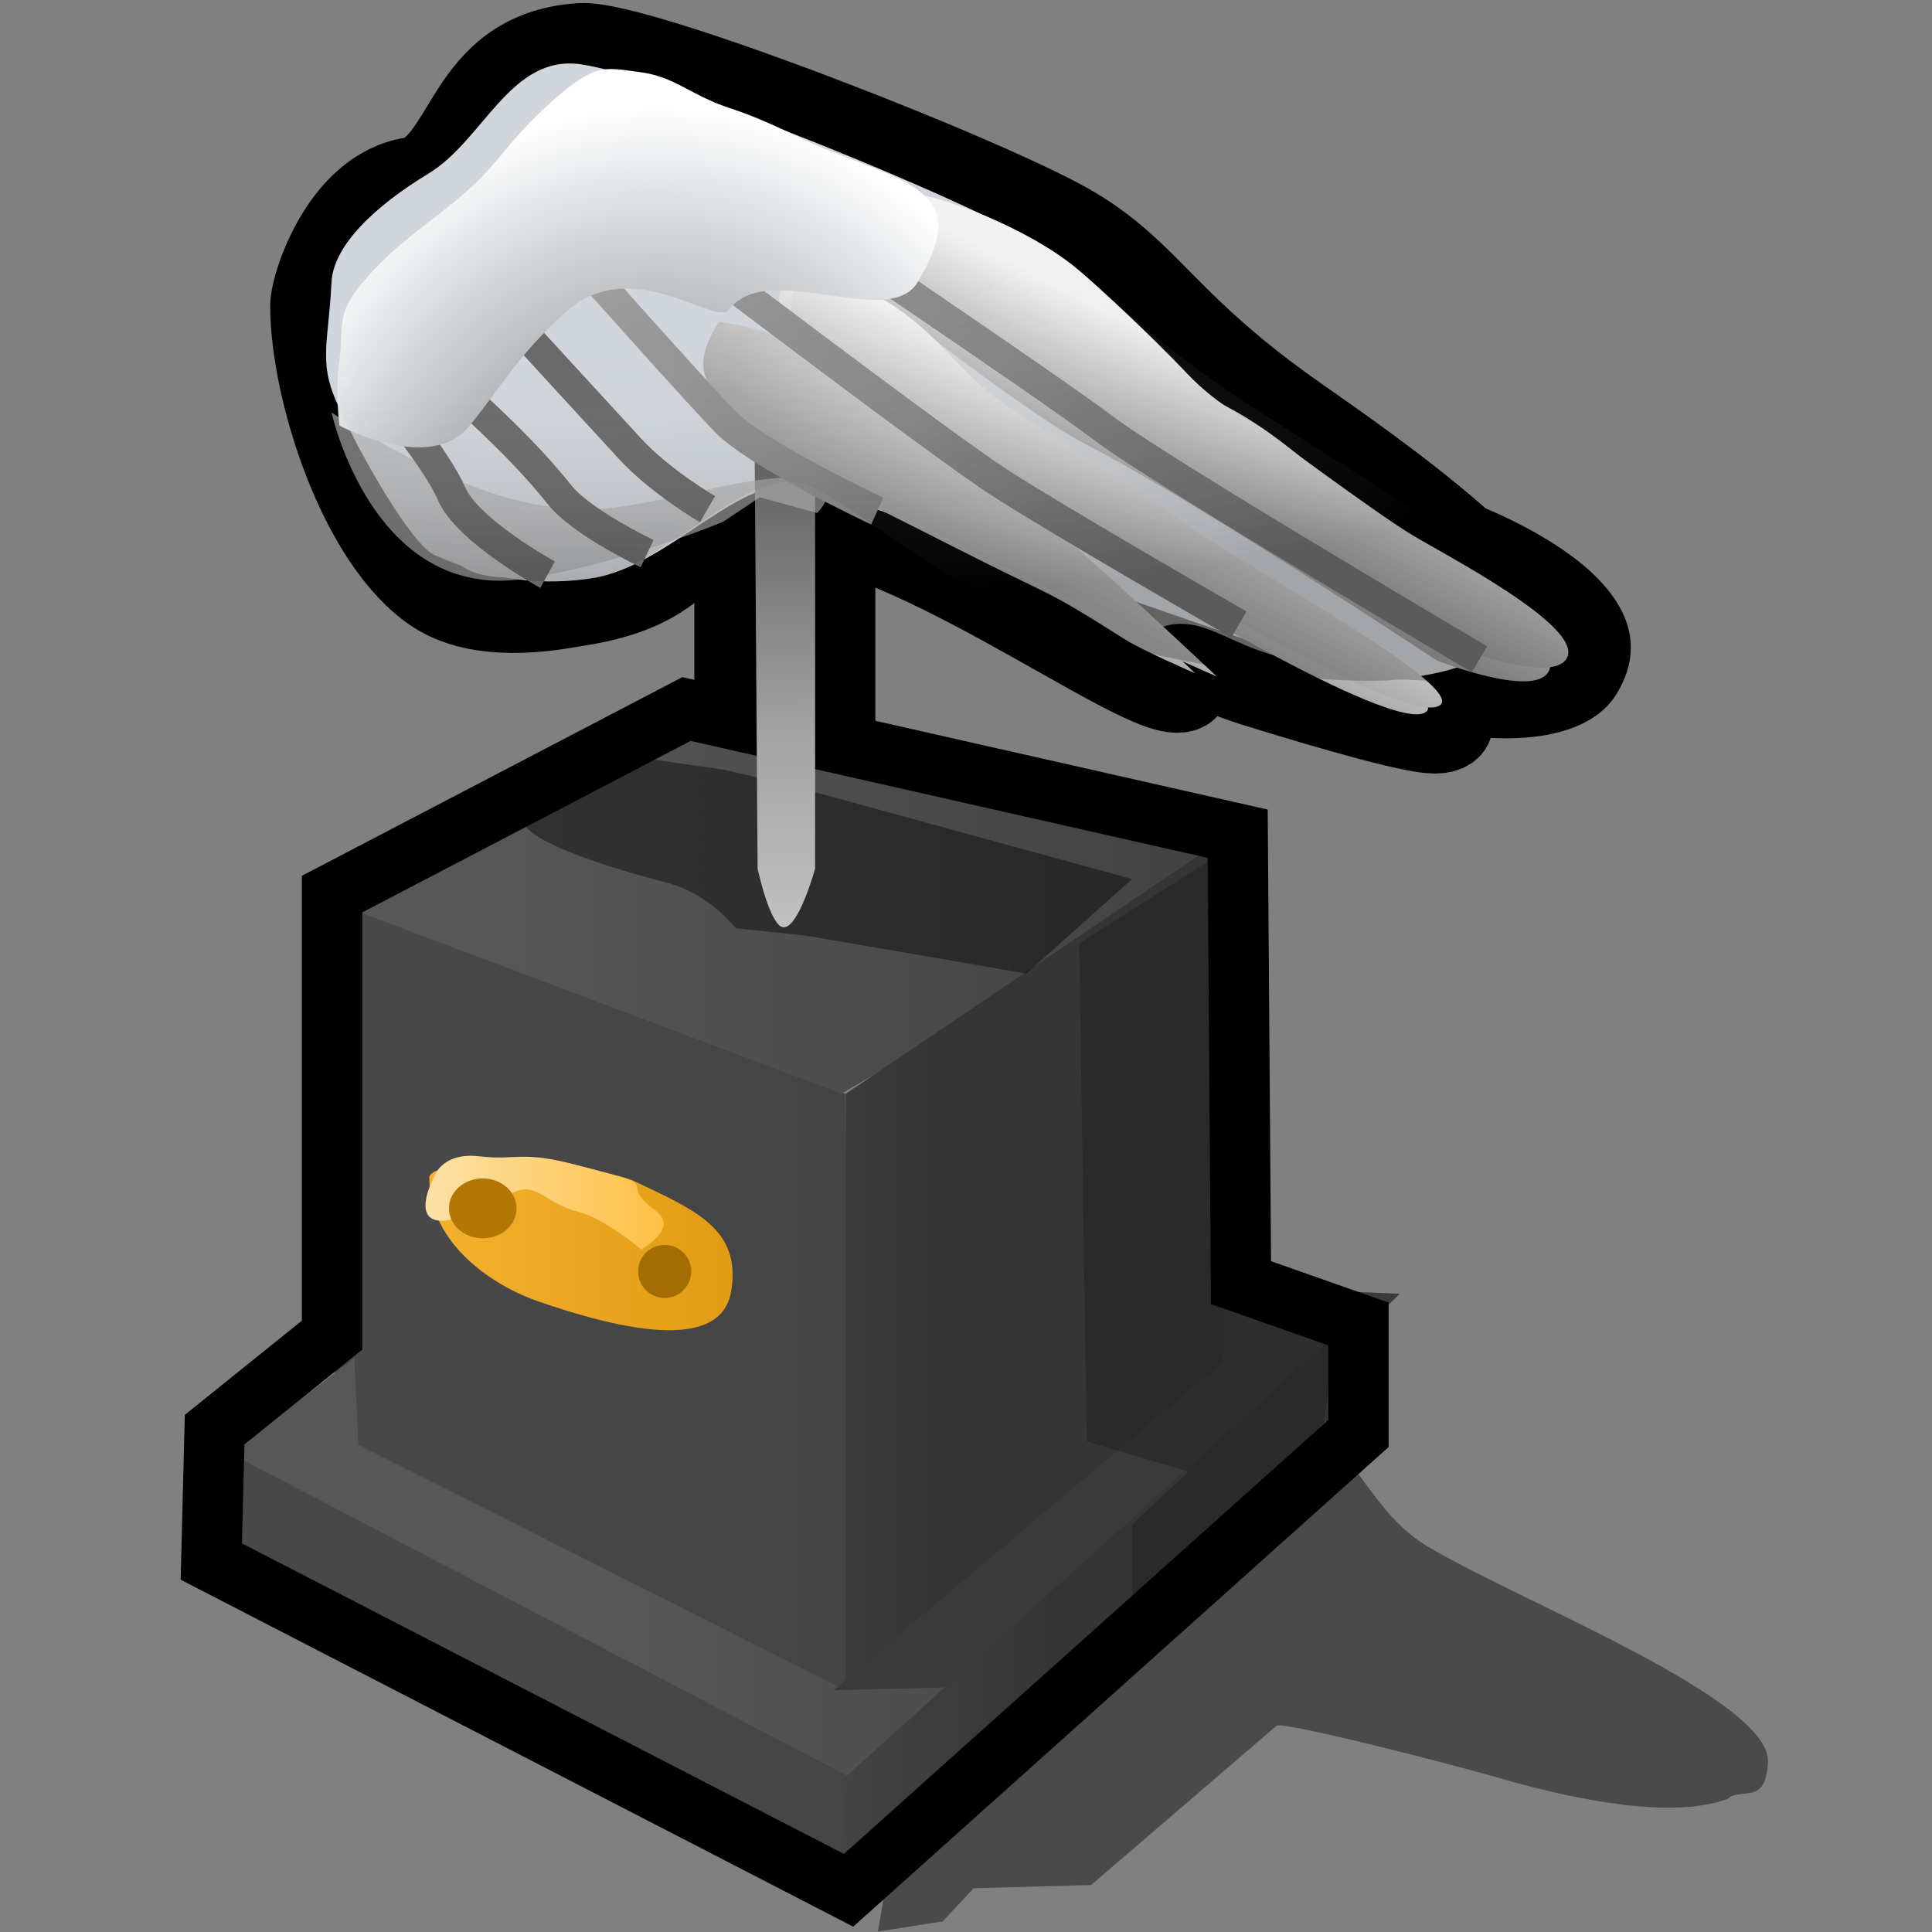 <?xml version="1.0" encoding="UTF-8" standalone="yes"?>
<svg version="1.1" width="64" height="64" color-interpolation="linearRGB"
     xmlns:svg="http://www.w3.org/2000/svg" xmlns="http://www.w3.org/2000/svg">
 <rect width="100%" height="100%" fill="#808080" stroke="none"/>
 <g>
  <path style="fill:#000000"
        d="M47.11 17.37C47.11 17.37 54.87 20.37 52.24 24.24C50.92 26.19 47.24 25.37 47.24 25.37"
        transform="matrix(0.998,-0.058,0.058,0.998,0.029,1.794)"
  />
  <path style="fill:#000000; fill-opacity:0.42"
        d="M28.12 60.62L29.37 59.37L34.12 59.25L41.62 53.25C41.81 53.06 48.44 54.62 50.75 55.25C54 56.12 57.75 56.75 59.87 56C60.41 55.54 61.41 56.29 61.5 54.62C61.62 52.25 51.48 48.57 47.75 46.5C45.5 45.25 44.87 43 42.62 41.37C39.21 38.91 36.37 32.62 36.37 32.62L25 45.62L23 56.75L26.12 57.62L25.5 61L28.12 60.62z"
        transform="matrix(0.819,0,0,0.879,8.198,10.364)"
  />
  <linearGradient id="gradient0" gradientUnits="userSpaceOnUse" x1="-64" y1="-64" x2="64" y2="-64">
   <stop offset="0.62" stop-color="#484848"/>
   <stop offset="1" stop-color="#3b3b3b"/>
  </linearGradient>
  <path style="fill:url(#gradient0)"
        d="M12.87 34.37L13.11 52.5L30.24 61.24L30 41.11L12.87 34.37z"
        transform="matrix(1,0,0,1,-2,-4.882)"
  />
  <linearGradient id="gradient1" gradientUnits="userSpaceOnUse" x1="-64" y1="-64" x2="64" y2="-64">
   <stop offset="0.639" stop-color="#575757"/>
   <stop offset="0.925" stop-color="#373737"/>
  </linearGradient>
  <path style="fill:url(#gradient1)"
        d="M26.61 28.24L42.87 33.61L29.87 41.11L12.61 34.61L26.61 28.24z"
        transform="matrix(1,0,0,1,-2,-4.882)"
  />
  <linearGradient id="gradient2" gradientUnits="userSpaceOnUse" x1="-64" y1="-64" x2="64" y2="-64">
   <stop offset="0.608" stop-color="#5c5c5c"/>
   <stop offset="0.757" stop-color="#353535"/>
  </linearGradient>
  <path style="fill:url(#gradient2)"
        d="M30 41.11L42.37 32.5L42.24 50.61L30 61.11V41.11z"
        transform="matrix(1.031,0,0,1,-2.918,-4.875)"
  />
  <path style="fill:none; stroke:#000000; stroke-width:3"
        d="M10.74 11.74C11.11 15.11 13.43 21 16.24 22.61C18 23.61 20.56 22.5 21 22.37C25.87 20.74 23.37 17.69 29 18.11C34 18.5 43.37 25.11 41.87 22.11C41.24 20.87 42.78 21.91 44.37 22.24C47.37 22.87 50.06 23.34 50.74 23.24C52.03 23.05 50.11 21.11 52.87 19.24C55.3 17.58 47.04 12.61 44.61 11.11C39.74 8.11 39.01 6.18 36.24 4.74C33.37 3.24 20.6 -0.54 18.74 -0.12C14.87 0.74 15.5 5.37 13.61 6C11.35 6.75 10.63 10.75 10.74 11.74z"
        transform="matrix(0.957,0.118,-0.104,0.824,1.337,-0.761)"
  />
  <path style="fill:#d1d6dc"
        d="M10.37 11.24C10.61 14 10.37 15 11.24 16.74C12.43 19.11 14.87 23 15.74 23.24C16.42 23.44 18.61 24.37 21.5 23.24C24.4 22.1 26.37 16.9 29 17.5C34.5 18.74 49.58 23.04 51.11 22.5C52.5 22 56.26 20.62 52.87 18.74C51.74 18.11 47.57 12.71 43.37 10.87C38.24 8.61 38.21 5.97 36.24 4.87C33.11 3.11 21.24 -0.62 18.11 -0.62C15.5 -0.62 15.04 3.56 13.24 5.5C11.5 7.37 10.21 9.5 10.37 11.24z"
        transform="matrix(0.895,0.131,-0.113,0.695,2.97,0.19)"
  />
  <linearGradient id="gradient3" gradientUnits="userSpaceOnUse" x1="-64" y1="-64" x2="64" y2="-64">
   <stop offset="0.639" stop-color="#575757"/>
   <stop offset="0.925" stop-color="#373737"/>
  </linearGradient>
  <path style="fill:url(#gradient3)"
        d="M26 57.37L30.37 57.11L26.11 60.24L5.5 49.61L9.74 46.37L9.87 49.24L26 57.37z"
        transform="matrix(1,0,0,1,2,-1.382)"
  />
  <linearGradient id="gradient4" gradientUnits="userSpaceOnUse" x1="-64" y1="-64" x2="64" y2="-64">
   <stop offset="0.62" stop-color="#484848"/>
   <stop offset="1" stop-color="#3b3b3b"/>
  </linearGradient>
  <path style="fill:url(#gradient4)"
        d="M4.61 49.24V52.5L26.24 63.87L26.37 60.61L4.61 49.24z"
        transform="matrix(1,0,0,1,2,-1.627)"
  />
  <path style="fill:#3a3a3a"
        d="M25.61 57.37L38.5 46.5L38.61 44L44.37 44.24L31 57.24L25.61 57.37z"
        transform="matrix(1,0,0,1,2,-1.382)"
  />
  <linearGradient id="gradient5" gradientUnits="userSpaceOnUse" x1="-64" y1="-64" x2="64" y2="-64">
   <stop offset="0.608" stop-color="#5c5c5c"/>
   <stop offset="0.757" stop-color="#353535"/>
  </linearGradient>
  <path style="fill:url(#gradient5)"
        d="M42.5 45.37L42.61 48.61L26.11 63.5L25.87 60.37L42.5 45.37z"
        transform="matrix(1,0,0,1,2,-1.382)"
  />
  <path style="fill:none; stroke:#000000; stroke-width:2"
        d="M20.74 24.87L9 31V45.61L5.11 48.74L5 53.11L26.11 64L43 48.87V45.24L39.11 43.87L39 29L20.74 24.87z"
        transform="matrix(1,0,0,1,2,-1.382)"
  />
  <path style="fill:none; stroke:#000000; stroke-width:3"
        d="M24.37 20.74V22.11L27.61 22.61V20.5"
        transform="matrix(0.961,0,0,1.735,1.022,-17.836)"
  />
  <path style="fill:#000000; fill-opacity:0.423"
        d="M26.12 26L37.5 29.12L34 32.25L26.74 31L24.37 30.75C24.37 30.75 23.5 29.61 22.12 29.25C12.62 26.75 20 26 20 26L20.5 25L24 25.5L26.12 26z"
  />
  <linearGradient id="gradient6" gradientUnits="userSpaceOnUse" x1="127.9" y1="-64.09" x2="128.03" y2="63.9">
   <stop offset="0.609" stop-color="#010101"/>
   <stop offset="0.708" stop-color="#a3a3a3"/>
   <stop offset="0.747" stop-color="#cbcbcb"/>
   <stop offset="0.999" stop-color="#ffffff"/>
  </linearGradient>
  <path style="fill:url(#gradient6)"
        d="M22.5 29.24L22.37 21.11L25 21V29.24C25 29.24 24.28 30.4 23.61 30.37C23.03 30.34 22.5 29.24 22.5 29.24z"
        transform="matrix(0.762,0,0,1.718,7.952,-21.459)"
  />
  <linearGradient id="gradient7" gradientUnits="userSpaceOnUse" x1="-64" y1="-64" x2="64" y2="-64">
   <stop offset="0.553" stop-color="#ffbd3c"/>
   <stop offset="0.722" stop-color="#d68f05"/>
  </linearGradient>
  <path style="fill:url(#gradient7)"
        d="M19 39.61C21.11 40.61 22.55 41.23 22.24 43.24C22 44.87 19.87 45 15.87 43.61C14.43 43.12 12.24 41.74 12.24 39.5C12.24 38.74 17.89 39.09 19 39.61z"
        transform="matrix(1,-0.002,0.002,1,1.901,-0.459)"
  />
  <linearGradient id="gradient8" gradientUnits="userSpaceOnUse" x1="-64" y1="-64" x2="64" y2="-64">
   <stop offset="0.6" stop-color="#fce7b8"/>
   <stop offset="0.678" stop-color="#ffbd3c"/>
   <stop offset="1" stop-color="#ffaa06"/>
  </linearGradient>
  <path style="fill:url(#gradient8)"
        d="M14.37 38.37C14.37 38.37 14.61 37.61 15.87 37.74C17.11 37.87 17.27 37.56 19.11 38C22.37 38.74 20.24 38.37 21.74 39.37C22.5 39.87 21.24 40.5 21.24 40.5C21.24 40.5 20.04 39.57 19.11 39.37C18 39.11 17.76 38.42 16.87 38.87C12.87 40.87 14.37 38.37 14.37 38.37z"
        transform="matrix(1,0,0,1.119,0,-3.927)"
  />
  <path style="fill:#b27704"
        d="M32 16C23.15 16 16 23.15 16 32C16 40.83 23.15 48 32 48C40.83 48 48 40.83 48 32C48 23.15 40.83 16 32 16z"
        transform="matrix(0.07,-0,-0,-0.062,13.752,42.013)"
  />
  <path style="fill:#a36d04"
        d="M32 16C23.15 16 16 23.15 16 32C16 40.83 23.15 48 32 48C40.83 48 48 40.83 48 32C48 23.15 40.83 16 32 16z"
        transform="matrix(0.055,-0,-0,-0.055,20.258,43.878)"
  />
  <linearGradient id="gradient9" gradientUnits="userSpaceOnUse" x1="179.12" y1="-21.19" x2="97.17" y2="110.34">
   <stop offset="0.667" stop-color="#f2f2f2"/>
   <stop offset="0.718" stop-color="#434343"/>
  </linearGradient>
  <path style="fill:url(#gradient9)"
        d="M32.11 11.37C32.11 11.37 35.61 14.67 37.11 15.61C40.11 17.5 46.24 22.37 46.24 22.37C46.24 22.37 48.8 23.63 49.24 22.87C49.74 22 46.11 19.74 45.24 19.11C44.37 18.5 41.24 15.74 41.24 15.74C41.24 15.74 40.19 15.15 39.37 14.11C38.37 12.87 37.11 11.5 36.61 11C34.98 9.35 31 7.61 30.61 8.74C30.25 9.84 32.11 11.37 32.11 11.37z"
        transform="matrix(1.225,-0.071,0.067,1.156,-10.549,-0.699)"
  />
  <linearGradient id="gradient10" gradientUnits="userSpaceOnUse" x1="179.12" y1="-21.19" x2="97.17" y2="110.34">
   <stop offset="0.667" stop-color="#f2f2f2"/>
   <stop offset="0.718" stop-color="#434343"/>
  </linearGradient>
  <path style="fill:url(#gradient10)"
        d="M32.11 11.37C32.11 11.37 35.61 14.67 37.11 15.61C40.11 17.5 46.24 22.37 46.24 22.37C46.24 22.37 48.8 23.63 49.24 22.87C49.74 22 46.11 19.74 45.24 19.11C44.37 18.5 41.24 15.74 41.24 15.74C41.24 15.74 40.19 15.15 39.37 14.11C38.37 12.87 37.11 11.5 36.61 11C34.98 9.35 31 7.61 30.61 8.74C30.25 9.84 32.11 11.37 32.11 11.37z"
        transform="matrix(1.217,-0.07,0.067,1.156,-9.549,-1.198)"
  />
  <linearGradient id="gradient11" gradientUnits="userSpaceOnUse" x1="169.01" y1="-12.08" x2="99.12" y2="108.07">
   <stop offset="0.643" stop-color="#f2f2f2"/>
   <stop offset="0.71" stop-color="#686868"/>
  </linearGradient>
  <path style="fill:url(#gradient11)"
        d="M25.61 10.61C25.61 10.61 29.5 14.61 30.61 15.37C31.74 16.11 37.74 20.11 37.74 20.11C37.74 20.11 47.07 26.62 48.24 25.74C49.24 25 40.61 19.74 39.37 18.61C38.11 17.5 34.24 14.87 32.87 13.74C31.5 12.61 30.74 11 28.74 9.74C26.74 8.5 25.87 9 25.87 9L25.61 10.61z"
        transform="matrix(0.939,-0.015,0.021,0.866,1.397,2.019)"
  />
  <linearGradient id="gradient12" gradientUnits="userSpaceOnUse" x1="169.01" y1="-12.08" x2="99.12" y2="108.07">
   <stop offset="0.643" stop-color="#f2f2f2"/>
   <stop offset="0.71" stop-color="#686868"/>
  </linearGradient>
  <path style="fill:url(#gradient12)"
        d="M25.61 10.61C25.61 10.61 29.5 14.61 30.61 15.37C31.74 16.11 37.74 20.11 37.74 20.11C37.74 20.11 47.07 26.62 48.24 25.74C49.24 25 40.61 19.74 39.37 18.61C38.11 17.5 34.24 14.87 32.87 13.74C31.5 12.61 30.74 11 28.74 9.74C26.74 8.5 25.87 9 25.87 9L25.61 10.61z"
        transform="matrix(0.939,-0.015,0.021,0.866,1.861,1.795)"
  />
  <linearGradient id="gradient13" gradientUnits="userSpaceOnUse" x1="155.42" y1="-2.24" x2="101.83" y2="100.43">
   <stop offset="0.58" stop-color="#ffffff"/>
   <stop offset="0.8" stop-color="#000000"/>
  </linearGradient>
  <path style="fill:url(#gradient13)"
        d="M22.74 14.24C24 16 26 17.24 26 17.24C26 17.24 30.01 18.68 31.87 19.37C36.24 21 35.24 20.37 38.61 22.11C39.26 22.45 41.24 23 41.24 23C41.24 23 35.47 17.9 34.24 17.11C32.87 16.24 31 15.5 29.5 14.37C28 13.24 26.61 12.5 26 11.87C25.03 10.91 22.87 11.24 22.87 11.24C22.87 11.24 22.02 13.23 22.74 14.24z"
        transform="matrix(0.904,0.19,-0.071,0.693,3.945,-1.47)"
  />
  <linearGradient id="gradient14" gradientUnits="userSpaceOnUse" x1="155.42" y1="-2.24" x2="101.83" y2="100.43">
   <stop offset="0.58" stop-color="#ffffff"/>
   <stop offset="0.8" stop-color="#000000"/>
  </linearGradient>
  <path style="fill:url(#gradient14)"
        d="M22.74 14.24C24 16 26 17.24 26 17.24C26 17.24 30.01 18.68 31.87 19.37C36.24 21 35.24 20.37 38.61 22.11C39.26 22.45 41.24 23 41.24 23C41.24 23 35.47 17.9 34.24 17.11C32.87 16.24 31 15.5 29.5 14.37C28 13.24 26.61 12.5 26 11.87C25.03 10.91 22.87 11.24 22.87 11.24C22.87 11.24 22.02 13.23 22.74 14.24z"
        transform="matrix(0.905,0.183,-0.065,0.694,4.477,-1.102)"
  />
  <linearGradient id="gradient15" gradientUnits="userSpaceOnUse" x1="127.72" y1="-64.27" x2="128.09" y2="63.72">
   <stop offset="0.306" stop-color="#f8f8f8" stop-opacity="0.718"/>
   <stop offset="1" stop-color="#5b5b5b" stop-opacity="0.537"/>
  </linearGradient>
  <path style="fill:url(#gradient15)"
        d="M11 13.24C11 13.24 14.74 16.11 17.87 16.74C19.66 17.1 20.24 16.98 23.37 16.5C29 15.61 26.87 17.5 26.87 17.5L25 16.87L23.74 17.61C23.74 17.61 20.36 18.8 17.11 19.11C12 19.61 11 13.24 11 13.24z"
        transform="matrix(0.998,-0.058,0.058,0.998,-0.763,1.088)"
  />
  <linearGradient id="gradient16" gradientUnits="userSpaceOnUse" x1="52.75" y1="-102.16" x2="128.36" y2="1.11">
   <stop offset="0.251" stop-color="#ffffff"/>
   <stop offset="0.678" stop-color="#757575"/>
  </linearGradient>
  <path style="fill:none; stroke:url(#gradient16); stroke-width:1"
        d="M22.5 8.11C22.5 8.11 31.11 15.5 33 16.87C34.87 18.24 40.61 22 40.61 22"
        transform="matrix(0.998,-0.058,0.058,0.998,-0.763,1.088)"
  />
  <linearGradient id="gradient17" gradientUnits="userSpaceOnUse" x1="52.75" y1="-102.16" x2="128.36" y2="1.11">
   <stop offset="0.251" stop-color="#ffffff"/>
   <stop offset="0.678" stop-color="#757575"/>
  </linearGradient>
  <path style="fill:none; stroke:url(#gradient17); stroke-width:1"
        d="M26.37 7.37C26.37 7.37 34.74 13.74 36.5 15.24C38.24 16.74 48.5 23.61 48.5 23.61"
        transform="matrix(0.998,-0.058,0.058,0.998,-0.763,1.088)"
  />
  <linearGradient id="gradient18" gradientUnits="userSpaceOnUse" x1="52.75" y1="-102.16" x2="128.36" y2="1.11">
   <stop offset="0.251" stop-color="#ffffff"/>
   <stop offset="0.678" stop-color="#757575"/>
  </linearGradient>
  <path style="fill:none; stroke:url(#gradient18); stroke-width:1"
        d="M18.37 8.61C18.37 8.61 22.61 13.24 23.74 14.37C24.87 15.5 29 17.37 29 17.37"
        transform="matrix(0.961,0.006,-0.006,0.978,1.295,-0.231)"
  />
  <path style="fill:none; stroke:#696969; stroke-width:1"
        d="M15.61 8.74C15.61 8.74 15.87 9.61 16.74 10.5C17.27 11.02 19.51 13.17 21.19 14.78C22.27 15.81 23.87 16.61 23.87 16.61"
        transform="matrix(0.998,0.063,-0.063,0.998,0.661,-1.213)"
  />
  <path style="fill:none; stroke:#696969; stroke-width:1"
        d="M13 12C13 12 13.74 12.5 14.87 13.37C15.59 13.93 17.16 15.02 18.5 16.37C19.34 17.22 21.61 18 21.61 18"
        transform="matrix(0.994,0.11,-0.11,0.994,1.936,-1.931)"
  />
  <path style="fill:none; stroke:#696969; stroke-width:1"
        d="M12.11 13.5C12.11 13.5 13.87 15.5 14.37 16.61C14.91 17.83 17.61 19.24 17.61 19.24"
        transform="matrix(1,0.02,-0.02,1,0.914,-0.555)"
  />
  <radialGradient id="gradient19" gradientUnits="userSpaceOnUse" cx="0" cy="0" r="64" gradientTransform="matrix(-0.011,0.239,-0.209,-0.01,19.994,17.023)">
   <stop offset="0.361" stop-color="#9ea2a6"/>
   <stop offset="0.674" stop-color="#d4d8db"/>
   <stop offset="0.894" stop-color="#ffffff"/>
  </radialGradient>
  <path style="fill:url(#gradient19)"
        d="M24.74 4.5C27.24 5.5 28.87 5.74 27.37 8.24C26.56 9.58 23.17 7.58 22.11 9C21.74 9.5 19.37 7.37 17.5 9.11C16.17 10.35 15.87 11 14.87 12.24C13.78 13.6 11.24 12.24 11.24 12.24C11.24 12.24 11.11 11.37 11.24 10.37C11.37 9.37 11.11 9.11 12 8.11C12.87 7.11 13.74 6.61 14.74 5.74C15.74 4.87 15.87 4.37 17.11 3.24C18.37 2.11 18.61 2.24 19.61 2.37C20.61 2.5 21 3 22.11 3.37C23.24 3.74 24 4.19 24.74 4.5z"
        transform="matrix(1.187,0,0,1.187,-2.094,-0.427)"
  />
  <radialGradient id="gradient20" gradientUnits="userSpaceOnUse" cx="0" cy="0" r="64" gradientTransform="matrix(1,0,0,0.412,0,0)">
   <stop offset="0.576" stop-color="#dedede" stop-opacity="0"/>
   <stop offset="0.98" stop-color="#010000" stop-opacity="0.224"/>
  </radialGradient>
  <path style="fill:url(#gradient20)"
        d="M10.37 11.24C10.61 14 10.37 15 11.24 16.74C12.43 19.11 14.87 23 15.74 23.24C16.42 23.44 18.61 24.37 21.5 23.24C24.4 22.1 26.51 16.47 29 17.5C31.09 18.37 34.47 21.25 38.24 22.24C43.65 23.65 49.57 23 51.11 22.5C52.5 22.02 63.74 22.37 54.24 16.37C53.15 15.68 48 12.87 44.37 10.74C39.53 7.91 38.21 5.97 36.24 4.87C33.11 3.11 21.24 -0.62 18.11 -0.62C15.5 -0.62 15.04 3.56 13.24 5.5C11.5 7.37 10.21 9.5 10.37 11.24z"
        transform="matrix(0.895,0.131,-0.113,0.695,2.97,0.19)"
  />
  <path style="fill:#000000; fill-opacity:0.216"
        d="M35.75 31.25L36 47.75L39.37 48.75L37.5 50.5V53.87L43.87 47.12L44.25 43.87L41.37 43.5L40.87 28L35.75 31.25z"
  />
 </g>
</svg>
